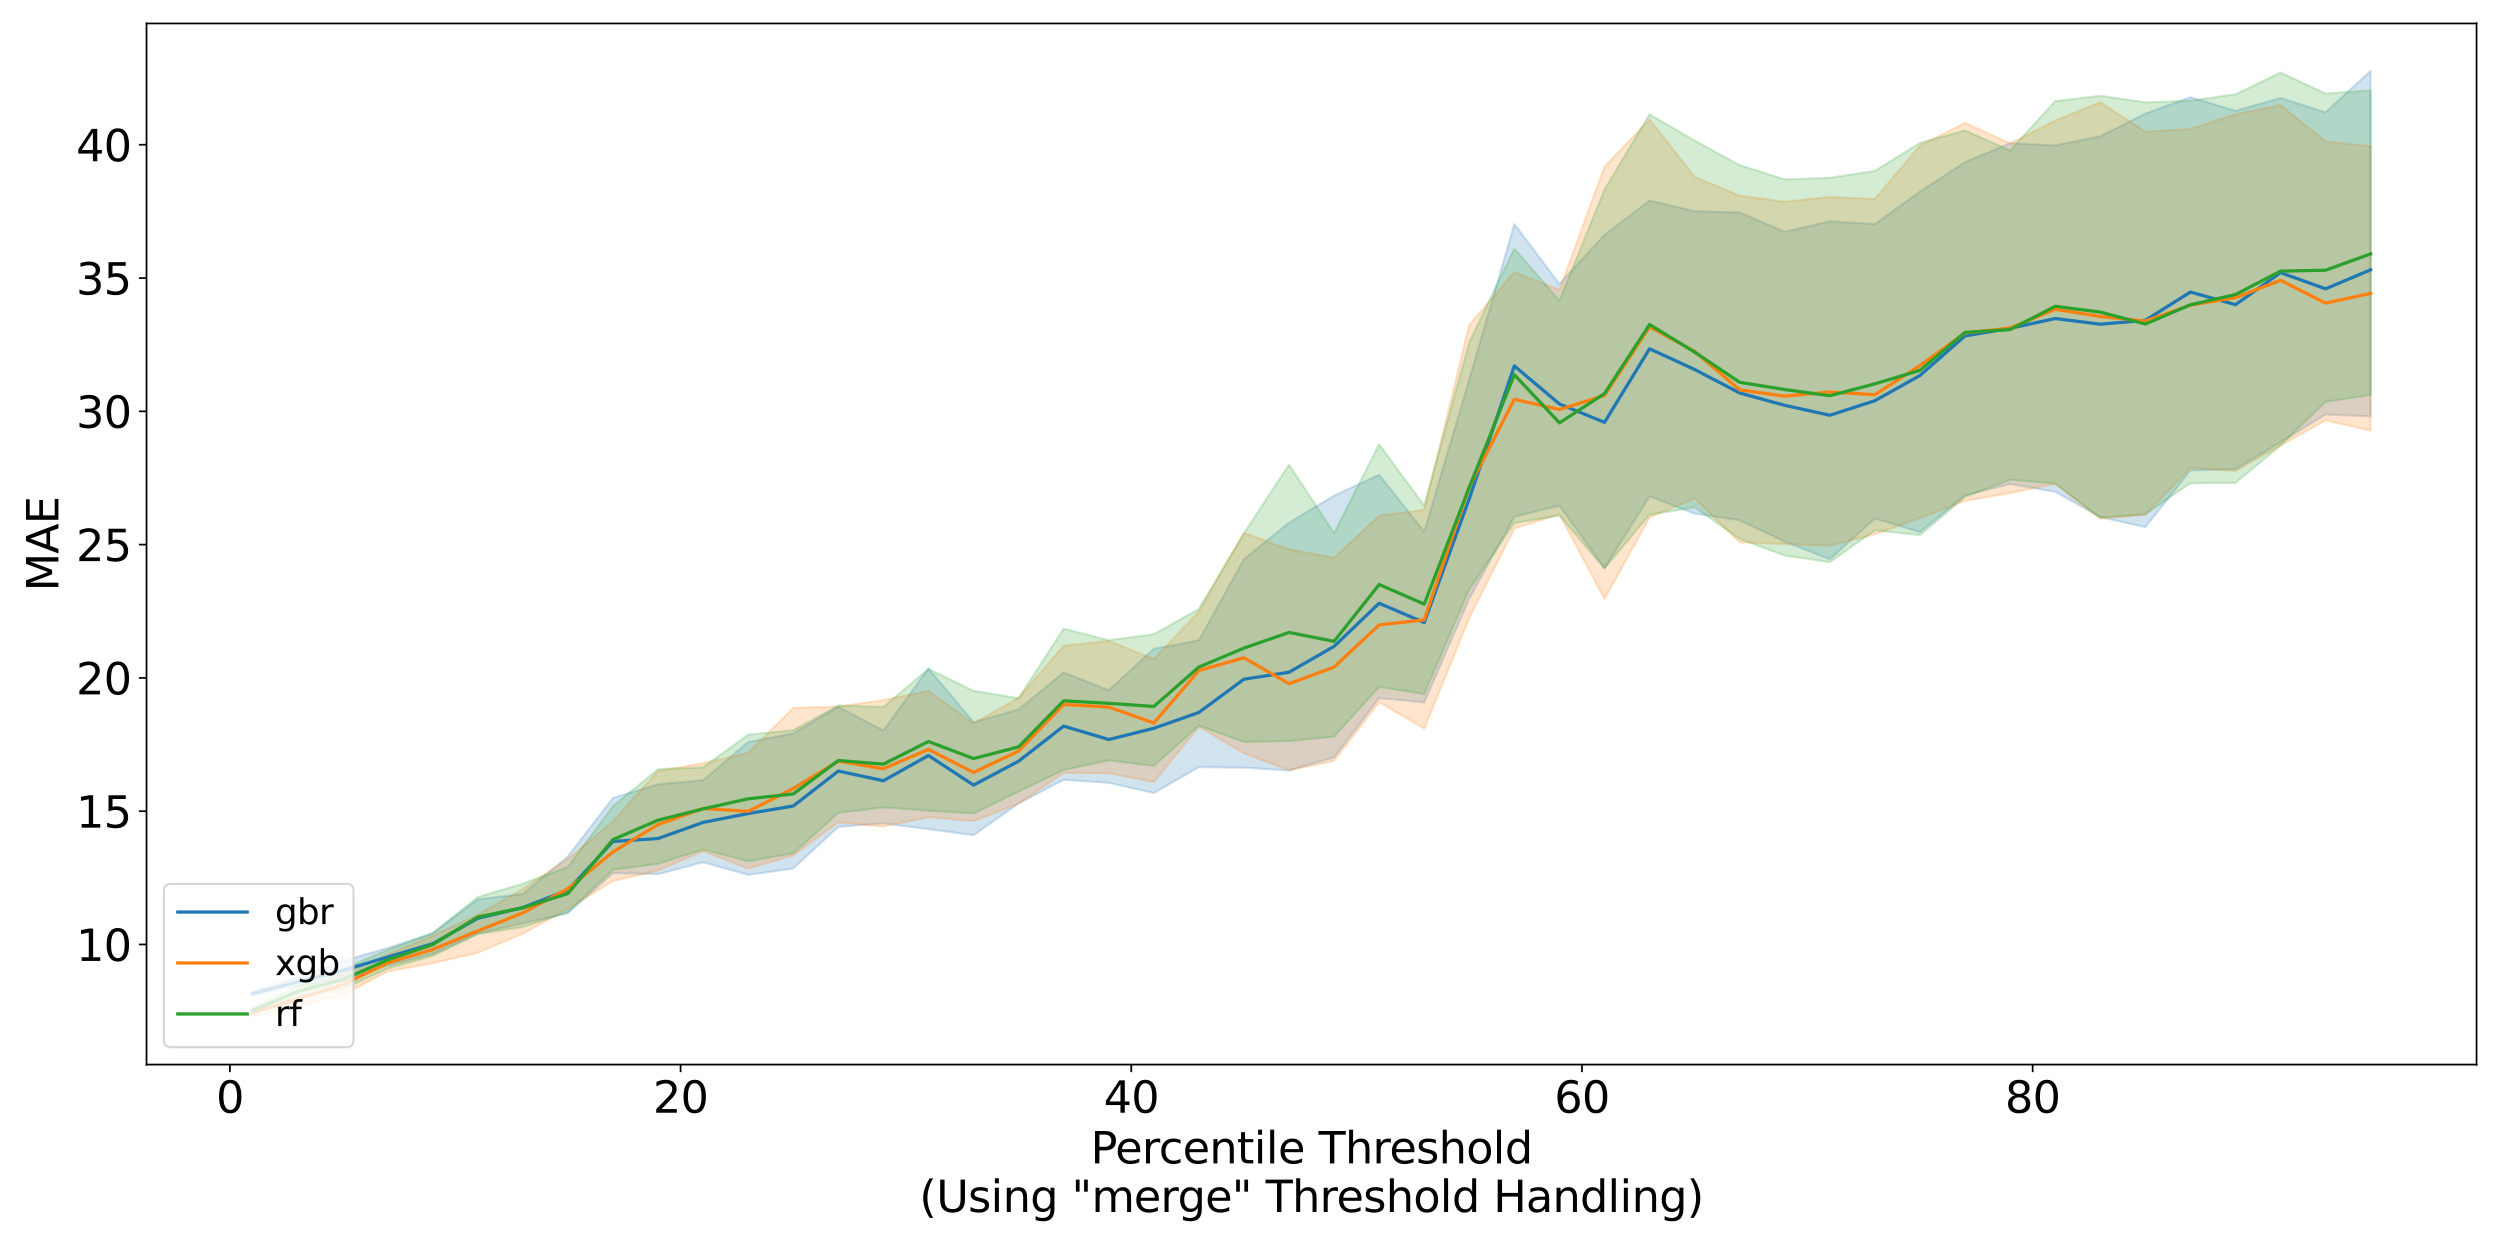 <?xml version="1.0" encoding="utf-8" standalone="no"?>
<!DOCTYPE svg PUBLIC "-//W3C//DTD SVG 1.1//EN"
  "http://www.w3.org/Graphics/SVG/1.1/DTD/svg11.dtd">
<svg xmlns:xlink="http://www.w3.org/1999/xlink" width="1152pt" height="576pt" viewBox="0 0 1152 576" xmlns="http://www.w3.org/2000/svg" version="1.1">
 <defs>
  <style type="text/css">*{stroke-linejoin: round; stroke-linecap: butt}</style>
 </defs>
 <g id="figure_1">
  <g id="patch_1">
   <path d="M 0 576 
L 1152 576 
L 1152 0 
L 0 0 
z
" style="fill: #ffffff"/>
  </g>
  <g id="axes_1">
   <g id="patch_2">
    <path d="M 67.52 490.552 
L 1141.2 490.552 
L 1141.2 10.8 
L 67.52 10.8 
z
" style="fill: #ffffff"/>
   </g>
   <g id="PolyCollection_1">
    <defs>
     <path id="m90af7fd78a" d="M 116.324 -119.179 
L 116.324 -117.202 
L 137.091 -121.722 
L 157.859 -124.267 
L 178.626 -131.033 
L 199.394 -136.375 
L 220.161 -145.806 
L 240.929 -150.512 
L 261.696 -155.187 
L 282.464 -173.663 
L 303.231 -173.19 
L 323.999 -178.659 
L 344.766 -172.866 
L 365.534 -175.81 
L 386.301 -194.991 
L 407.069 -196.597 
L 427.836 -193.924 
L 448.604 -191.107 
L 469.371 -205.799 
L 490.139 -216.661 
L 510.906 -215.284 
L 531.674 -210.558 
L 552.441 -222.514 
L 573.209 -222.236 
L 593.976 -220.981 
L 614.744 -226.977 
L 635.511 -254.328 
L 656.279 -252.303 
L 677.046 -300.131 
L 697.814 -337.896 
L 718.581 -342.933 
L 739.349 -314.127 
L 760.116 -347.295 
L 780.884 -339.299 
L 801.651 -336.247 
L 822.419 -326.381 
L 843.186 -318.262 
L 863.954 -337.077 
L 884.721 -330.815 
L 905.489 -347.794 
L 926.256 -352.929 
L 947.024 -349.398 
L 967.791 -337.774 
L 988.559 -333.078 
L 1009.326 -359.233 
L 1030.094 -359.788 
L 1050.861 -372.16 
L 1071.629 -385.007 
L 1092.396 -384.108 
L 1092.396 -543.393 
L 1092.396 -543.393 
L 1071.629 -524.254 
L 1050.861 -530.845 
L 1030.094 -524.963 
L 1009.326 -531.222 
L 988.559 -523.638 
L 967.791 -513.223 
L 947.024 -508.979 
L 926.256 -510.006 
L 905.489 -501.283 
L 884.721 -487.77 
L 863.954 -472.748 
L 843.186 -474.04 
L 822.419 -469.193 
L 801.651 -478.087 
L 780.884 -478.7 
L 760.116 -483.579 
L 739.349 -467.748 
L 718.581 -445.198 
L 697.814 -472.728 
L 677.046 -401.153 
L 656.279 -331.05 
L 635.511 -357.204 
L 614.744 -347.642 
L 593.976 -335.112 
L 573.209 -318.372 
L 552.441 -280.959 
L 531.674 -277.045 
L 510.906 -257.976 
L 490.139 -266.154 
L 469.371 -249.116 
L 448.604 -243.217 
L 427.836 -267.982 
L 407.069 -239.412 
L 386.301 -250.334 
L 365.534 -238.062 
L 344.766 -234.075 
L 323.999 -216.514 
L 303.231 -214.645 
L 282.464 -208.315 
L 261.696 -181.354 
L 240.929 -164.079 
L 220.161 -161.617 
L 199.394 -145.901 
L 178.626 -139.151 
L 157.859 -133.19 
L 137.091 -125.477 
L 116.324 -119.179 
z
" style="stroke: #1f77b4; stroke-opacity: 0.2"/>
    </defs>
    <g clip-path="url(#p576c97d36d)">
     <use xlink:href="#m90af7fd78a" x="0" y="576" style="fill: #1f77b4; fill-opacity: 0.2; stroke: #1f77b4; stroke-opacity: 0.2"/>
    </g>
   </g>
   <g id="PolyCollection_2">
    <defs>
     <path id="mdc6b56fcbc" d="M 116.324 -111.125 
L 116.324 -107.255 
L 137.091 -112.24 
L 157.859 -117.524 
L 178.626 -128.345 
L 199.394 -132.16 
L 220.161 -136.993 
L 240.929 -145.778 
L 261.696 -157.298 
L 282.464 -170.005 
L 303.231 -174.851 
L 323.999 -183.813 
L 344.766 -175.704 
L 365.534 -181.853 
L 386.301 -197.055 
L 407.069 -195.103 
L 427.836 -199.443 
L 448.604 -197.592 
L 469.371 -205.651 
L 490.139 -219.891 
L 510.906 -219.671 
L 531.674 -215.618 
L 552.441 -241.076 
L 573.209 -228.876 
L 593.976 -221.054 
L 614.744 -225.358 
L 635.511 -252.412 
L 656.279 -240.228 
L 677.046 -291.214 
L 697.814 -332.461 
L 718.581 -339.149 
L 739.349 -299.911 
L 760.116 -337.585 
L 780.884 -346.304 
L 801.651 -326.082 
L 822.419 -325.269 
L 843.186 -324.528 
L 863.954 -329.818 
L 884.721 -337.296 
L 905.489 -345.225 
L 926.256 -348.805 
L 947.024 -353.098 
L 967.791 -336.907 
L 988.559 -338.816 
L 1009.326 -360.45 
L 1030.094 -358.979 
L 1050.861 -370.712 
L 1071.629 -382.278 
L 1092.396 -377.567 
L 1092.396 -508.601 
L 1092.396 -508.601 
L 1071.629 -510.863 
L 1050.861 -527.498 
L 1030.094 -523.294 
L 1009.326 -516.559 
L 988.559 -515.339 
L 967.791 -528.861 
L 947.024 -520.413 
L 926.256 -509.898 
L 905.489 -519.375 
L 884.721 -508.932 
L 863.954 -484.357 
L 843.186 -485.289 
L 822.419 -483.052 
L 801.651 -485.824 
L 780.884 -494.499 
L 760.116 -520.911 
L 739.349 -499.17 
L 718.581 -442.412 
L 697.814 -450.614 
L 677.046 -426.233 
L 656.279 -341.074 
L 635.511 -338.339 
L 614.744 -318.988 
L 593.976 -322.843 
L 573.209 -330.444 
L 552.441 -294.137 
L 531.674 -272.333 
L 510.906 -280.685 
L 490.139 -278.483 
L 469.371 -254.429 
L 448.604 -242.621 
L 427.836 -257.639 
L 407.069 -253.383 
L 386.301 -250.423 
L 365.534 -249.815 
L 344.766 -229.056 
L 323.999 -224.363 
L 303.231 -220.71 
L 282.464 -197.502 
L 261.696 -180.219 
L 240.929 -166.364 
L 220.161 -154.552 
L 199.394 -144.865 
L 178.626 -136.239 
L 157.859 -127.437 
L 137.091 -119.576 
L 116.324 -111.125 
z
" style="stroke: #ff7f0e; stroke-opacity: 0.2"/>
    </defs>
    <g clip-path="url(#p576c97d36d)">
     <use xlink:href="#mdc6b56fcbc" x="0" y="576" style="fill: #ff7f0e; fill-opacity: 0.2; stroke: #ff7f0e; stroke-opacity: 0.2"/>
    </g>
   </g>
   <g id="PolyCollection_3">
    <defs>
     <path id="m919fac8eb5" d="M 116.324 -111.86 
L 116.324 -108.943 
L 137.091 -116.587 
L 157.859 -120.247 
L 178.626 -129.675 
L 199.394 -135.546 
L 220.161 -145.548 
L 240.929 -148.779 
L 261.696 -155.645 
L 282.464 -175.2 
L 303.231 -177.962 
L 323.999 -184.532 
L 344.766 -179.134 
L 365.534 -182.77 
L 386.301 -201.404 
L 407.069 -203.954 
L 427.836 -202.415 
L 448.604 -201.158 
L 469.371 -211.255 
L 490.139 -221.189 
L 510.906 -225.637 
L 531.674 -223.012 
L 552.441 -241.605 
L 573.209 -234.073 
L 593.976 -234.495 
L 614.744 -236.57 
L 635.511 -259.456 
L 656.279 -256.142 
L 677.046 -304.424 
L 697.814 -334.992 
L 718.581 -338.414 
L 739.349 -314.077 
L 760.116 -338.826 
L 780.884 -342.221 
L 801.651 -327.673 
L 822.419 -319.971 
L 843.186 -316.957 
L 863.954 -331.623 
L 884.721 -329.403 
L 905.489 -346.984 
L 926.256 -354.93 
L 947.024 -353.144 
L 967.791 -337.471 
L 988.559 -338.992 
L 1009.326 -353.335 
L 1030.094 -353.49 
L 1050.861 -370.722 
L 1071.629 -390.888 
L 1092.396 -393.966 
L 1092.396 -534.35 
L 1092.396 -534.35 
L 1071.629 -532.857 
L 1050.861 -542.594 
L 1030.094 -532.587 
L 1009.326 -529.563 
L 988.559 -528.835 
L 967.791 -531.855 
L 947.024 -529.395 
L 926.256 -506.658 
L 905.489 -515.883 
L 884.721 -510.17 
L 863.954 -497.258 
L 843.186 -494.068 
L 822.419 -493.325 
L 801.651 -499.881 
L 780.884 -511.207 
L 760.116 -523.366 
L 739.349 -488.675 
L 718.581 -437.46 
L 697.814 -461.424 
L 677.046 -418.353 
L 656.279 -343.048 
L 635.511 -371.248 
L 614.744 -330.334 
L 593.976 -361.88 
L 573.209 -330.274 
L 552.441 -295.44 
L 531.674 -283.735 
L 510.906 -281.002 
L 490.139 -286.322 
L 469.371 -254.27 
L 448.604 -257.669 
L 427.836 -267.764 
L 407.069 -250.248 
L 386.301 -250.924 
L 365.534 -239.515 
L 344.766 -237.477 
L 323.999 -222.378 
L 303.231 -221.57 
L 282.464 -204.596 
L 261.696 -176.538 
L 240.929 -168.838 
L 220.161 -162.63 
L 199.394 -146.1 
L 178.626 -138.362 
L 157.859 -129.395 
L 137.091 -121.531 
L 116.324 -111.86 
z
" style="stroke: #2ca02c; stroke-opacity: 0.2"/>
    </defs>
    <g clip-path="url(#p576c97d36d)">
     <use xlink:href="#m919fac8eb5" x="0" y="576" style="fill: #2ca02c; fill-opacity: 0.2; stroke: #2ca02c; stroke-opacity: 0.2"/>
    </g>
   </g>
   <g id="matplotlib.axis_1">
    <g id="xtick_1">
     <g id="line2d_1">
      <defs>
       <path id="m728e01ab56" d="M 0 0 
L 0 3.5 
" style="stroke: #000000; stroke-width: 0.8"/>
      </defs>
      <g>
       <use xlink:href="#m728e01ab56" x="105.94" y="490.552" style="stroke: #000000; stroke-width: 0.8"/>
      </g>
     </g>
     <g id="text_1">
      <!-- 0 -->
      <g transform="translate(99.577 512.749) scale(0.2 -0.2)">
       <defs>
        <path id="DejaVuSans-30" d="M 2034 4250 
Q 1547 4250 1301 3770 
Q 1056 3291 1056 2328 
Q 1056 1369 1301 889 
Q 1547 409 2034 409 
Q 2525 409 2770 889 
Q 3016 1369 3016 2328 
Q 3016 3291 2770 3770 
Q 2525 4250 2034 4250 
z
M 2034 4750 
Q 2819 4750 3233 4129 
Q 3647 3509 3647 2328 
Q 3647 1150 3233 529 
Q 2819 -91 2034 -91 
Q 1250 -91 836 529 
Q 422 1150 422 2328 
Q 422 3509 836 4129 
Q 1250 4750 2034 4750 
z
" transform="scale(0.016)"/>
       </defs>
       <use xlink:href="#DejaVuSans-30"/>
      </g>
     </g>
    </g>
    <g id="xtick_2">
     <g id="line2d_2">
      <g>
       <use xlink:href="#m728e01ab56" x="313.615" y="490.552" style="stroke: #000000; stroke-width: 0.8"/>
      </g>
     </g>
     <g id="text_2">
      <!-- 20 -->
      <g transform="translate(300.89 512.749) scale(0.2 -0.2)">
       <defs>
        <path id="DejaVuSans-32" d="M 1228 531 
L 3431 531 
L 3431 0 
L 469 0 
L 469 531 
Q 828 903 1448 1529 
Q 2069 2156 2228 2338 
Q 2531 2678 2651 2914 
Q 2772 3150 2772 3378 
Q 2772 3750 2511 3984 
Q 2250 4219 1831 4219 
Q 1534 4219 1204 4116 
Q 875 4013 500 3803 
L 500 4441 
Q 881 4594 1212 4672 
Q 1544 4750 1819 4750 
Q 2544 4750 2975 4387 
Q 3406 4025 3406 3419 
Q 3406 3131 3298 2873 
Q 3191 2616 2906 2266 
Q 2828 2175 2409 1742 
Q 1991 1309 1228 531 
z
" transform="scale(0.016)"/>
       </defs>
       <use xlink:href="#DejaVuSans-32"/>
       <use xlink:href="#DejaVuSans-30" x="63.623"/>
      </g>
     </g>
    </g>
    <g id="xtick_3">
     <g id="line2d_3">
      <g>
       <use xlink:href="#m728e01ab56" x="521.29" y="490.552" style="stroke: #000000; stroke-width: 0.8"/>
      </g>
     </g>
     <g id="text_3">
      <!-- 40 -->
      <g transform="translate(508.565 512.749) scale(0.2 -0.2)">
       <defs>
        <path id="DejaVuSans-34" d="M 2419 4116 
L 825 1625 
L 2419 1625 
L 2419 4116 
z
M 2253 4666 
L 3047 4666 
L 3047 1625 
L 3713 1625 
L 3713 1100 
L 3047 1100 
L 3047 0 
L 2419 0 
L 2419 1100 
L 313 1100 
L 313 1709 
L 2253 4666 
z
" transform="scale(0.016)"/>
       </defs>
       <use xlink:href="#DejaVuSans-34"/>
       <use xlink:href="#DejaVuSans-30" x="63.623"/>
      </g>
     </g>
    </g>
    <g id="xtick_4">
     <g id="line2d_4">
      <g>
       <use xlink:href="#m728e01ab56" x="728.965" y="490.552" style="stroke: #000000; stroke-width: 0.8"/>
      </g>
     </g>
     <g id="text_4">
      <!-- 60 -->
      <g transform="translate(716.24 512.749) scale(0.2 -0.2)">
       <defs>
        <path id="DejaVuSans-36" d="M 2113 2584 
Q 1688 2584 1439 2293 
Q 1191 2003 1191 1497 
Q 1191 994 1439 701 
Q 1688 409 2113 409 
Q 2538 409 2786 701 
Q 3034 994 3034 1497 
Q 3034 2003 2786 2293 
Q 2538 2584 2113 2584 
z
M 3366 4563 
L 3366 3988 
Q 3128 4100 2886 4159 
Q 2644 4219 2406 4219 
Q 1781 4219 1451 3797 
Q 1122 3375 1075 2522 
Q 1259 2794 1537 2939 
Q 1816 3084 2150 3084 
Q 2853 3084 3261 2657 
Q 3669 2231 3669 1497 
Q 3669 778 3244 343 
Q 2819 -91 2113 -91 
Q 1303 -91 875 529 
Q 447 1150 447 2328 
Q 447 3434 972 4092 
Q 1497 4750 2381 4750 
Q 2619 4750 2861 4703 
Q 3103 4656 3366 4563 
z
" transform="scale(0.016)"/>
       </defs>
       <use xlink:href="#DejaVuSans-36"/>
       <use xlink:href="#DejaVuSans-30" x="63.623"/>
      </g>
     </g>
    </g>
    <g id="xtick_5">
     <g id="line2d_5">
      <g>
       <use xlink:href="#m728e01ab56" x="936.64" y="490.552" style="stroke: #000000; stroke-width: 0.8"/>
      </g>
     </g>
     <g id="text_5">
      <!-- 80 -->
      <g transform="translate(923.915 512.749) scale(0.2 -0.2)">
       <defs>
        <path id="DejaVuSans-38" d="M 2034 2216 
Q 1584 2216 1326 1975 
Q 1069 1734 1069 1313 
Q 1069 891 1326 650 
Q 1584 409 2034 409 
Q 2484 409 2743 651 
Q 3003 894 3003 1313 
Q 3003 1734 2745 1975 
Q 2488 2216 2034 2216 
z
M 1403 2484 
Q 997 2584 770 2862 
Q 544 3141 544 3541 
Q 544 4100 942 4425 
Q 1341 4750 2034 4750 
Q 2731 4750 3128 4425 
Q 3525 4100 3525 3541 
Q 3525 3141 3298 2862 
Q 3072 2584 2669 2484 
Q 3125 2378 3379 2068 
Q 3634 1759 3634 1313 
Q 3634 634 3220 271 
Q 2806 -91 2034 -91 
Q 1263 -91 848 271 
Q 434 634 434 1313 
Q 434 1759 690 2068 
Q 947 2378 1403 2484 
z
M 1172 3481 
Q 1172 3119 1398 2916 
Q 1625 2713 2034 2713 
Q 2441 2713 2670 2916 
Q 2900 3119 2900 3481 
Q 2900 3844 2670 4047 
Q 2441 4250 2034 4250 
Q 1625 4250 1398 4047 
Q 1172 3844 1172 3481 
z
" transform="scale(0.016)"/>
       </defs>
       <use xlink:href="#DejaVuSans-38"/>
       <use xlink:href="#DejaVuSans-30" x="63.623"/>
      </g>
     </g>
    </g>
    <g id="text_6">
     <!-- Percentile Threshold -->
     <g transform="translate(502.58 536.105) scale(0.2 -0.2)">
      <defs>
       <path id="DejaVuSans-50" d="M 1259 4147 
L 1259 2394 
L 2053 2394 
Q 2494 2394 2734 2622 
Q 2975 2850 2975 3272 
Q 2975 3691 2734 3919 
Q 2494 4147 2053 4147 
L 1259 4147 
z
M 628 4666 
L 2053 4666 
Q 2838 4666 3239 4311 
Q 3641 3956 3641 3272 
Q 3641 2581 3239 2228 
Q 2838 1875 2053 1875 
L 1259 1875 
L 1259 0 
L 628 0 
L 628 4666 
z
" transform="scale(0.016)"/>
       <path id="DejaVuSans-65" d="M 3597 1894 
L 3597 1613 
L 953 1613 
Q 991 1019 1311 708 
Q 1631 397 2203 397 
Q 2534 397 2845 478 
Q 3156 559 3463 722 
L 3463 178 
Q 3153 47 2828 -22 
Q 2503 -91 2169 -91 
Q 1331 -91 842 396 
Q 353 884 353 1716 
Q 353 2575 817 3079 
Q 1281 3584 2069 3584 
Q 2775 3584 3186 3129 
Q 3597 2675 3597 1894 
z
M 3022 2063 
Q 3016 2534 2758 2815 
Q 2500 3097 2075 3097 
Q 1594 3097 1305 2825 
Q 1016 2553 972 2059 
L 3022 2063 
z
" transform="scale(0.016)"/>
       <path id="DejaVuSans-72" d="M 2631 2963 
Q 2534 3019 2420 3045 
Q 2306 3072 2169 3072 
Q 1681 3072 1420 2755 
Q 1159 2438 1159 1844 
L 1159 0 
L 581 0 
L 581 3500 
L 1159 3500 
L 1159 2956 
Q 1341 3275 1631 3429 
Q 1922 3584 2338 3584 
Q 2397 3584 2469 3576 
Q 2541 3569 2628 3553 
L 2631 2963 
z
" transform="scale(0.016)"/>
       <path id="DejaVuSans-63" d="M 3122 3366 
L 3122 2828 
Q 2878 2963 2633 3030 
Q 2388 3097 2138 3097 
Q 1578 3097 1268 2742 
Q 959 2388 959 1747 
Q 959 1106 1268 751 
Q 1578 397 2138 397 
Q 2388 397 2633 464 
Q 2878 531 3122 666 
L 3122 134 
Q 2881 22 2623 -34 
Q 2366 -91 2075 -91 
Q 1284 -91 818 406 
Q 353 903 353 1747 
Q 353 2603 823 3093 
Q 1294 3584 2113 3584 
Q 2378 3584 2631 3529 
Q 2884 3475 3122 3366 
z
" transform="scale(0.016)"/>
       <path id="DejaVuSans-6e" d="M 3513 2113 
L 3513 0 
L 2938 0 
L 2938 2094 
Q 2938 2591 2744 2837 
Q 2550 3084 2163 3084 
Q 1697 3084 1428 2787 
Q 1159 2491 1159 1978 
L 1159 0 
L 581 0 
L 581 3500 
L 1159 3500 
L 1159 2956 
Q 1366 3272 1645 3428 
Q 1925 3584 2291 3584 
Q 2894 3584 3203 3211 
Q 3513 2838 3513 2113 
z
" transform="scale(0.016)"/>
       <path id="DejaVuSans-74" d="M 1172 4494 
L 1172 3500 
L 2356 3500 
L 2356 3053 
L 1172 3053 
L 1172 1153 
Q 1172 725 1289 603 
Q 1406 481 1766 481 
L 2356 481 
L 2356 0 
L 1766 0 
Q 1100 0 847 248 
Q 594 497 594 1153 
L 594 3053 
L 172 3053 
L 172 3500 
L 594 3500 
L 594 4494 
L 1172 4494 
z
" transform="scale(0.016)"/>
       <path id="DejaVuSans-69" d="M 603 3500 
L 1178 3500 
L 1178 0 
L 603 0 
L 603 3500 
z
M 603 4863 
L 1178 4863 
L 1178 4134 
L 603 4134 
L 603 4863 
z
" transform="scale(0.016)"/>
       <path id="DejaVuSans-6c" d="M 603 4863 
L 1178 4863 
L 1178 0 
L 603 0 
L 603 4863 
z
" transform="scale(0.016)"/>
       <path id="DejaVuSans-20" transform="scale(0.016)"/>
       <path id="DejaVuSans-54" d="M -19 4666 
L 3928 4666 
L 3928 4134 
L 2272 4134 
L 2272 0 
L 1638 0 
L 1638 4134 
L -19 4134 
L -19 4666 
z
" transform="scale(0.016)"/>
       <path id="DejaVuSans-68" d="M 3513 2113 
L 3513 0 
L 2938 0 
L 2938 2094 
Q 2938 2591 2744 2837 
Q 2550 3084 2163 3084 
Q 1697 3084 1428 2787 
Q 1159 2491 1159 1978 
L 1159 0 
L 581 0 
L 581 4863 
L 1159 4863 
L 1159 2956 
Q 1366 3272 1645 3428 
Q 1925 3584 2291 3584 
Q 2894 3584 3203 3211 
Q 3513 2838 3513 2113 
z
" transform="scale(0.016)"/>
       <path id="DejaVuSans-73" d="M 2834 3397 
L 2834 2853 
Q 2591 2978 2328 3040 
Q 2066 3103 1784 3103 
Q 1356 3103 1142 2972 
Q 928 2841 928 2578 
Q 928 2378 1081 2264 
Q 1234 2150 1697 2047 
L 1894 2003 
Q 2506 1872 2764 1633 
Q 3022 1394 3022 966 
Q 3022 478 2636 193 
Q 2250 -91 1575 -91 
Q 1294 -91 989 -36 
Q 684 19 347 128 
L 347 722 
Q 666 556 975 473 
Q 1284 391 1588 391 
Q 1994 391 2212 530 
Q 2431 669 2431 922 
Q 2431 1156 2273 1281 
Q 2116 1406 1581 1522 
L 1381 1569 
Q 847 1681 609 1914 
Q 372 2147 372 2553 
Q 372 3047 722 3315 
Q 1072 3584 1716 3584 
Q 2034 3584 2315 3537 
Q 2597 3491 2834 3397 
z
" transform="scale(0.016)"/>
       <path id="DejaVuSans-6f" d="M 1959 3097 
Q 1497 3097 1228 2736 
Q 959 2375 959 1747 
Q 959 1119 1226 758 
Q 1494 397 1959 397 
Q 2419 397 2687 759 
Q 2956 1122 2956 1747 
Q 2956 2369 2687 2733 
Q 2419 3097 1959 3097 
z
M 1959 3584 
Q 2709 3584 3137 3096 
Q 3566 2609 3566 1747 
Q 3566 888 3137 398 
Q 2709 -91 1959 -91 
Q 1206 -91 779 398 
Q 353 888 353 1747 
Q 353 2609 779 3096 
Q 1206 3584 1959 3584 
z
" transform="scale(0.016)"/>
       <path id="DejaVuSans-64" d="M 2906 2969 
L 2906 4863 
L 3481 4863 
L 3481 0 
L 2906 0 
L 2906 525 
Q 2725 213 2448 61 
Q 2172 -91 1784 -91 
Q 1150 -91 751 415 
Q 353 922 353 1747 
Q 353 2572 751 3078 
Q 1150 3584 1784 3584 
Q 2172 3584 2448 3432 
Q 2725 3281 2906 2969 
z
M 947 1747 
Q 947 1113 1208 752 
Q 1469 391 1925 391 
Q 2381 391 2643 752 
Q 2906 1113 2906 1747 
Q 2906 2381 2643 2742 
Q 2381 3103 1925 3103 
Q 1469 3103 1208 2742 
Q 947 2381 947 1747 
z
" transform="scale(0.016)"/>
      </defs>
      <use xlink:href="#DejaVuSans-50"/>
      <use xlink:href="#DejaVuSans-65" x="56.678"/>
      <use xlink:href="#DejaVuSans-72" x="118.201"/>
      <use xlink:href="#DejaVuSans-63" x="157.064"/>
      <use xlink:href="#DejaVuSans-65" x="212.045"/>
      <use xlink:href="#DejaVuSans-6e" x="273.568"/>
      <use xlink:href="#DejaVuSans-74" x="336.947"/>
      <use xlink:href="#DejaVuSans-69" x="376.156"/>
      <use xlink:href="#DejaVuSans-6c" x="403.939"/>
      <use xlink:href="#DejaVuSans-65" x="431.723"/>
      <use xlink:href="#DejaVuSans-20" x="493.246"/>
      <use xlink:href="#DejaVuSans-54" x="525.033"/>
      <use xlink:href="#DejaVuSans-68" x="586.117"/>
      <use xlink:href="#DejaVuSans-72" x="649.496"/>
      <use xlink:href="#DejaVuSans-65" x="688.359"/>
      <use xlink:href="#DejaVuSans-73" x="749.883"/>
      <use xlink:href="#DejaVuSans-68" x="801.982"/>
      <use xlink:href="#DejaVuSans-6f" x="865.361"/>
      <use xlink:href="#DejaVuSans-6c" x="926.543"/>
      <use xlink:href="#DejaVuSans-64" x="954.326"/>
     </g>
     <!-- (Using "merge" Threshold Handling) -->
     <g transform="translate(423.646 558.501) scale(0.2 -0.2)">
      <defs>
       <path id="DejaVuSans-28" d="M 1984 4856 
Q 1566 4138 1362 3434 
Q 1159 2731 1159 2009 
Q 1159 1288 1364 580 
Q 1569 -128 1984 -844 
L 1484 -844 
Q 1016 -109 783 600 
Q 550 1309 550 2009 
Q 550 2706 781 3412 
Q 1013 4119 1484 4856 
L 1984 4856 
z
" transform="scale(0.016)"/>
       <path id="DejaVuSans-55" d="M 556 4666 
L 1191 4666 
L 1191 1831 
Q 1191 1081 1462 751 
Q 1734 422 2344 422 
Q 2950 422 3222 751 
Q 3494 1081 3494 1831 
L 3494 4666 
L 4128 4666 
L 4128 1753 
Q 4128 841 3676 375 
Q 3225 -91 2344 -91 
Q 1459 -91 1007 375 
Q 556 841 556 1753 
L 556 4666 
z
" transform="scale(0.016)"/>
       <path id="DejaVuSans-67" d="M 2906 1791 
Q 2906 2416 2648 2759 
Q 2391 3103 1925 3103 
Q 1463 3103 1205 2759 
Q 947 2416 947 1791 
Q 947 1169 1205 825 
Q 1463 481 1925 481 
Q 2391 481 2648 825 
Q 2906 1169 2906 1791 
z
M 3481 434 
Q 3481 -459 3084 -895 
Q 2688 -1331 1869 -1331 
Q 1566 -1331 1297 -1286 
Q 1028 -1241 775 -1147 
L 775 -588 
Q 1028 -725 1275 -790 
Q 1522 -856 1778 -856 
Q 2344 -856 2625 -561 
Q 2906 -266 2906 331 
L 2906 616 
Q 2728 306 2450 153 
Q 2172 0 1784 0 
Q 1141 0 747 490 
Q 353 981 353 1791 
Q 353 2603 747 3093 
Q 1141 3584 1784 3584 
Q 2172 3584 2450 3431 
Q 2728 3278 2906 2969 
L 2906 3500 
L 3481 3500 
L 3481 434 
z
" transform="scale(0.016)"/>
       <path id="DejaVuSans-22" d="M 1147 4666 
L 1147 2931 
L 616 2931 
L 616 4666 
L 1147 4666 
z
M 2328 4666 
L 2328 2931 
L 1797 2931 
L 1797 4666 
L 2328 4666 
z
" transform="scale(0.016)"/>
       <path id="DejaVuSans-6d" d="M 3328 2828 
Q 3544 3216 3844 3400 
Q 4144 3584 4550 3584 
Q 5097 3584 5394 3201 
Q 5691 2819 5691 2113 
L 5691 0 
L 5113 0 
L 5113 2094 
Q 5113 2597 4934 2840 
Q 4756 3084 4391 3084 
Q 3944 3084 3684 2787 
Q 3425 2491 3425 1978 
L 3425 0 
L 2847 0 
L 2847 2094 
Q 2847 2600 2669 2842 
Q 2491 3084 2119 3084 
Q 1678 3084 1418 2786 
Q 1159 2488 1159 1978 
L 1159 0 
L 581 0 
L 581 3500 
L 1159 3500 
L 1159 2956 
Q 1356 3278 1631 3431 
Q 1906 3584 2284 3584 
Q 2666 3584 2933 3390 
Q 3200 3197 3328 2828 
z
" transform="scale(0.016)"/>
       <path id="DejaVuSans-48" d="M 628 4666 
L 1259 4666 
L 1259 2753 
L 3553 2753 
L 3553 4666 
L 4184 4666 
L 4184 0 
L 3553 0 
L 3553 2222 
L 1259 2222 
L 1259 0 
L 628 0 
L 628 4666 
z
" transform="scale(0.016)"/>
       <path id="DejaVuSans-61" d="M 2194 1759 
Q 1497 1759 1228 1600 
Q 959 1441 959 1056 
Q 959 750 1161 570 
Q 1363 391 1709 391 
Q 2188 391 2477 730 
Q 2766 1069 2766 1631 
L 2766 1759 
L 2194 1759 
z
M 3341 1997 
L 3341 0 
L 2766 0 
L 2766 531 
Q 2569 213 2275 61 
Q 1981 -91 1556 -91 
Q 1019 -91 701 211 
Q 384 513 384 1019 
Q 384 1609 779 1909 
Q 1175 2209 1959 2209 
L 2766 2209 
L 2766 2266 
Q 2766 2663 2505 2880 
Q 2244 3097 1772 3097 
Q 1472 3097 1187 3025 
Q 903 2953 641 2809 
L 641 3341 
Q 956 3463 1253 3523 
Q 1550 3584 1831 3584 
Q 2591 3584 2966 3190 
Q 3341 2797 3341 1997 
z
" transform="scale(0.016)"/>
       <path id="DejaVuSans-29" d="M 513 4856 
L 1013 4856 
Q 1481 4119 1714 3412 
Q 1947 2706 1947 2009 
Q 1947 1309 1714 600 
Q 1481 -109 1013 -844 
L 513 -844 
Q 928 -128 1133 580 
Q 1338 1288 1338 2009 
Q 1338 2731 1133 3434 
Q 928 4138 513 4856 
z
" transform="scale(0.016)"/>
      </defs>
      <use xlink:href="#DejaVuSans-28"/>
      <use xlink:href="#DejaVuSans-55" x="39.014"/>
      <use xlink:href="#DejaVuSans-73" x="112.207"/>
      <use xlink:href="#DejaVuSans-69" x="164.307"/>
      <use xlink:href="#DejaVuSans-6e" x="192.09"/>
      <use xlink:href="#DejaVuSans-67" x="255.469"/>
      <use xlink:href="#DejaVuSans-20" x="318.945"/>
      <use xlink:href="#DejaVuSans-22" x="350.732"/>
      <use xlink:href="#DejaVuSans-6d" x="396.729"/>
      <use xlink:href="#DejaVuSans-65" x="494.141"/>
      <use xlink:href="#DejaVuSans-72" x="555.664"/>
      <use xlink:href="#DejaVuSans-67" x="595.027"/>
      <use xlink:href="#DejaVuSans-65" x="658.504"/>
      <use xlink:href="#DejaVuSans-22" x="720.027"/>
      <use xlink:href="#DejaVuSans-20" x="766.023"/>
      <use xlink:href="#DejaVuSans-54" x="797.811"/>
      <use xlink:href="#DejaVuSans-68" x="858.895"/>
      <use xlink:href="#DejaVuSans-72" x="922.273"/>
      <use xlink:href="#DejaVuSans-65" x="961.137"/>
      <use xlink:href="#DejaVuSans-73" x="1022.66"/>
      <use xlink:href="#DejaVuSans-68" x="1074.76"/>
      <use xlink:href="#DejaVuSans-6f" x="1138.139"/>
      <use xlink:href="#DejaVuSans-6c" x="1199.32"/>
      <use xlink:href="#DejaVuSans-64" x="1227.104"/>
      <use xlink:href="#DejaVuSans-20" x="1290.58"/>
      <use xlink:href="#DejaVuSans-48" x="1322.367"/>
      <use xlink:href="#DejaVuSans-61" x="1397.562"/>
      <use xlink:href="#DejaVuSans-6e" x="1458.842"/>
      <use xlink:href="#DejaVuSans-64" x="1522.221"/>
      <use xlink:href="#DejaVuSans-6c" x="1585.697"/>
      <use xlink:href="#DejaVuSans-69" x="1613.48"/>
      <use xlink:href="#DejaVuSans-6e" x="1641.264"/>
      <use xlink:href="#DejaVuSans-67" x="1704.643"/>
      <use xlink:href="#DejaVuSans-29" x="1768.119"/>
     </g>
    </g>
   </g>
   <g id="matplotlib.axis_2">
    <g id="ytick_1">
     <g id="line2d_6">
      <defs>
       <path id="mc33f1884de" d="M 0 0 
L -3.5 0 
" style="stroke: #000000; stroke-width: 0.8"/>
      </defs>
      <g>
       <use xlink:href="#mc33f1884de" x="67.52" y="435.214" style="stroke: #000000; stroke-width: 0.8"/>
      </g>
     </g>
     <g id="text_7">
      <!-- 10 -->
      <g transform="translate(35.07 442.812) scale(0.2 -0.2)">
       <defs>
        <path id="DejaVuSans-31" d="M 794 531 
L 1825 531 
L 1825 4091 
L 703 3866 
L 703 4441 
L 1819 4666 
L 2450 4666 
L 2450 531 
L 3481 531 
L 3481 0 
L 794 0 
L 794 531 
z
" transform="scale(0.016)"/>
       </defs>
       <use xlink:href="#DejaVuSans-31"/>
       <use xlink:href="#DejaVuSans-30" x="63.623"/>
      </g>
     </g>
    </g>
    <g id="ytick_2">
     <g id="line2d_7">
      <g>
       <use xlink:href="#mc33f1884de" x="67.52" y="373.796" style="stroke: #000000; stroke-width: 0.8"/>
      </g>
     </g>
     <g id="text_8">
      <!-- 15 -->
      <g transform="translate(35.07 381.394) scale(0.2 -0.2)">
       <defs>
        <path id="DejaVuSans-35" d="M 691 4666 
L 3169 4666 
L 3169 4134 
L 1269 4134 
L 1269 2991 
Q 1406 3038 1543 3061 
Q 1681 3084 1819 3084 
Q 2600 3084 3056 2656 
Q 3513 2228 3513 1497 
Q 3513 744 3044 326 
Q 2575 -91 1722 -91 
Q 1428 -91 1123 -41 
Q 819 9 494 109 
L 494 744 
Q 775 591 1075 516 
Q 1375 441 1709 441 
Q 2250 441 2565 725 
Q 2881 1009 2881 1497 
Q 2881 1984 2565 2268 
Q 2250 2553 1709 2553 
Q 1456 2553 1204 2497 
Q 953 2441 691 2322 
L 691 4666 
z
" transform="scale(0.016)"/>
       </defs>
       <use xlink:href="#DejaVuSans-31"/>
       <use xlink:href="#DejaVuSans-35" x="63.623"/>
      </g>
     </g>
    </g>
    <g id="ytick_3">
     <g id="line2d_8">
      <g>
       <use xlink:href="#mc33f1884de" x="67.52" y="312.378" style="stroke: #000000; stroke-width: 0.8"/>
      </g>
     </g>
     <g id="text_9">
      <!-- 20 -->
      <g transform="translate(35.07 319.977) scale(0.2 -0.2)">
       <use xlink:href="#DejaVuSans-32"/>
       <use xlink:href="#DejaVuSans-30" x="63.623"/>
      </g>
     </g>
    </g>
    <g id="ytick_4">
     <g id="line2d_9">
      <g>
       <use xlink:href="#mc33f1884de" x="67.52" y="250.961" style="stroke: #000000; stroke-width: 0.8"/>
      </g>
     </g>
     <g id="text_10">
      <!-- 25 -->
      <g transform="translate(35.07 258.559) scale(0.2 -0.2)">
       <use xlink:href="#DejaVuSans-32"/>
       <use xlink:href="#DejaVuSans-35" x="63.623"/>
      </g>
     </g>
    </g>
    <g id="ytick_5">
     <g id="line2d_10">
      <g>
       <use xlink:href="#mc33f1884de" x="67.52" y="189.543" style="stroke: #000000; stroke-width: 0.8"/>
      </g>
     </g>
     <g id="text_11">
      <!-- 30 -->
      <g transform="translate(35.07 197.141) scale(0.2 -0.2)">
       <defs>
        <path id="DejaVuSans-33" d="M 2597 2516 
Q 3050 2419 3304 2112 
Q 3559 1806 3559 1356 
Q 3559 666 3084 287 
Q 2609 -91 1734 -91 
Q 1441 -91 1130 -33 
Q 819 25 488 141 
L 488 750 
Q 750 597 1062 519 
Q 1375 441 1716 441 
Q 2309 441 2620 675 
Q 2931 909 2931 1356 
Q 2931 1769 2642 2001 
Q 2353 2234 1838 2234 
L 1294 2234 
L 1294 2753 
L 1863 2753 
Q 2328 2753 2575 2939 
Q 2822 3125 2822 3475 
Q 2822 3834 2567 4026 
Q 2313 4219 1838 4219 
Q 1578 4219 1281 4162 
Q 984 4106 628 3988 
L 628 4550 
Q 988 4650 1302 4700 
Q 1616 4750 1894 4750 
Q 2613 4750 3031 4423 
Q 3450 4097 3450 3541 
Q 3450 3153 3228 2886 
Q 3006 2619 2597 2516 
z
" transform="scale(0.016)"/>
       </defs>
       <use xlink:href="#DejaVuSans-33"/>
       <use xlink:href="#DejaVuSans-30" x="63.623"/>
      </g>
     </g>
    </g>
    <g id="ytick_6">
     <g id="line2d_11">
      <g>
       <use xlink:href="#mc33f1884de" x="67.52" y="128.125" style="stroke: #000000; stroke-width: 0.8"/>
      </g>
     </g>
     <g id="text_12">
      <!-- 35 -->
      <g transform="translate(35.07 135.724) scale(0.2 -0.2)">
       <use xlink:href="#DejaVuSans-33"/>
       <use xlink:href="#DejaVuSans-35" x="63.623"/>
      </g>
     </g>
    </g>
    <g id="ytick_7">
     <g id="line2d_12">
      <g>
       <use xlink:href="#mc33f1884de" x="67.52" y="66.708" style="stroke: #000000; stroke-width: 0.8"/>
      </g>
     </g>
     <g id="text_13">
      <!-- 40 -->
      <g transform="translate(35.07 74.306) scale(0.2 -0.2)">
       <use xlink:href="#DejaVuSans-34"/>
       <use xlink:href="#DejaVuSans-30" x="63.623"/>
      </g>
     </g>
    </g>
    <g id="text_14">
     <!-- MAE -->
     <g transform="translate(26.911 272.464) rotate(-90) scale(0.2 -0.2)">
      <defs>
       <path id="DejaVuSans-4d" d="M 628 4666 
L 1569 4666 
L 2759 1491 
L 3956 4666 
L 4897 4666 
L 4897 0 
L 4281 0 
L 4281 4097 
L 3078 897 
L 2444 897 
L 1241 4097 
L 1241 0 
L 628 0 
L 628 4666 
z
" transform="scale(0.016)"/>
       <path id="DejaVuSans-41" d="M 2188 4044 
L 1331 1722 
L 3047 1722 
L 2188 4044 
z
M 1831 4666 
L 2547 4666 
L 4325 0 
L 3669 0 
L 3244 1197 
L 1141 1197 
L 716 0 
L 50 0 
L 1831 4666 
z
" transform="scale(0.016)"/>
       <path id="DejaVuSans-45" d="M 628 4666 
L 3578 4666 
L 3578 4134 
L 1259 4134 
L 1259 2753 
L 3481 2753 
L 3481 2222 
L 1259 2222 
L 1259 531 
L 3634 531 
L 3634 0 
L 628 0 
L 628 4666 
z
" transform="scale(0.016)"/>
      </defs>
      <use xlink:href="#DejaVuSans-4d"/>
      <use xlink:href="#DejaVuSans-41" x="86.279"/>
      <use xlink:href="#DejaVuSans-45" x="154.688"/>
     </g>
    </g>
   </g>
   <g id="line2d_13">
    <path d="M 116.324 457.833 
L 137.091 452.435 
L 157.859 447.226 
L 178.626 441.011 
L 199.394 434.864 
L 220.161 423.151 
L 240.929 418.186 
L 261.696 410.143 
L 282.464 387.755 
L 303.231 386.384 
L 323.999 378.953 
L 344.766 374.877 
L 365.534 371.409 
L 386.301 355.304 
L 407.069 359.755 
L 427.836 348.14 
L 448.604 361.766 
L 469.371 350.746 
L 490.139 334.592 
L 510.906 340.776 
L 531.674 335.598 
L 552.441 328.294 
L 573.209 312.973 
L 593.976 309.775 
L 614.744 297.842 
L 635.511 277.982 
L 656.279 286.87 
L 677.046 229.781 
L 697.814 168.633 
L 718.581 186.148 
L 739.349 194.611 
L 760.116 160.712 
L 780.884 170.276 
L 801.651 181.097 
L 822.419 186.79 
L 843.186 191.353 
L 863.954 184.638 
L 884.721 173.013 
L 905.489 154.77 
L 926.256 151.289 
L 947.024 146.771 
L 967.791 149.389 
L 988.559 147.635 
L 1009.326 134.566 
L 1030.094 140.408 
L 1050.861 125.64 
L 1071.629 133.083 
L 1092.396 124.321 
" clip-path="url(#p576c97d36d)" style="fill: none; stroke: #1f77b4; stroke-width: 1.5; stroke-linecap: square"/>
   </g>
   <g id="line2d_14">
    <path d="M 116.324 466.634 
L 137.091 460.308 
L 157.859 453.731 
L 178.626 443.706 
L 199.394 437.505 
L 220.161 428.976 
L 240.929 420.645 
L 261.696 409.51 
L 282.464 392.555 
L 303.231 379.93 
L 323.999 372.552 
L 344.766 373.87 
L 365.534 363.317 
L 386.301 350.751 
L 407.069 354.237 
L 427.836 345.319 
L 448.604 355.955 
L 469.371 346.071 
L 490.139 324.579 
L 510.906 325.82 
L 531.674 333.155 
L 552.441 308.987 
L 573.209 303.097 
L 593.976 315.053 
L 614.744 307.406 
L 635.511 287.965 
L 656.279 285.627 
L 677.046 224.297 
L 697.814 184.002 
L 718.581 188.696 
L 739.349 182.247 
L 760.116 150.633 
L 780.884 161.939 
L 801.651 179.656 
L 822.419 182.548 
L 843.186 180.635 
L 863.954 181.88 
L 884.721 168.392 
L 905.489 153.453 
L 926.256 151.163 
L 947.024 142.538 
L 967.791 145.849 
L 988.559 147.976 
L 1009.326 140.598 
L 1030.094 137.176 
L 1050.861 129.153 
L 1071.629 139.686 
L 1092.396 135.205 
" clip-path="url(#p576c97d36d)" style="fill: none; stroke: #ff7f0e; stroke-width: 1.5; stroke-linecap: square"/>
   </g>
   <g id="line2d_15">
    <path d="M 116.324 465.634 
L 137.091 456.891 
L 157.859 451.446 
L 178.626 442.315 
L 199.394 435.272 
L 220.161 422.547 
L 240.929 418.299 
L 261.696 411.741 
L 282.464 386.873 
L 303.231 377.919 
L 323.999 372.723 
L 344.766 368.073 
L 365.534 365.854 
L 386.301 350.448 
L 407.069 352.097 
L 427.836 341.678 
L 448.604 349.552 
L 469.371 344.135 
L 490.139 322.932 
L 510.906 324.075 
L 531.674 325.552 
L 552.441 307.369 
L 573.209 298.638 
L 593.976 291.427 
L 614.744 295.537 
L 635.511 269.344 
L 656.279 278.383 
L 677.046 224.529 
L 697.814 172.656 
L 718.581 194.852 
L 739.349 181.371 
L 760.116 149.549 
L 780.884 162.24 
L 801.651 176.178 
L 822.419 179.505 
L 843.186 182.352 
L 863.954 176.856 
L 884.721 170.667 
L 905.489 153.163 
L 926.256 151.865 
L 947.024 141.153 
L 967.791 143.809 
L 988.559 149.324 
L 1009.326 140.427 
L 1030.094 135.74 
L 1050.861 124.944 
L 1071.629 124.526 
L 1092.396 116.979 
" clip-path="url(#p576c97d36d)" style="fill: none; stroke: #2ca02c; stroke-width: 1.5; stroke-linecap: square"/>
   </g>
   <g id="line2d_16"/>
   <g id="line2d_17"/>
   <g id="line2d_18"/>
   <g id="patch_3">
    <path d="M 67.52 490.552 
L 67.52 10.8 
" style="fill: none; stroke: #000000; stroke-width: 0.8; stroke-linejoin: miter; stroke-linecap: square"/>
   </g>
   <g id="patch_4">
    <path d="M 1141.2 490.552 
L 1141.2 10.8 
" style="fill: none; stroke: #000000; stroke-width: 0.8; stroke-linejoin: miter; stroke-linecap: square"/>
   </g>
   <g id="patch_5">
    <path d="M 67.52 490.552 
L 1141.2 490.552 
" style="fill: none; stroke: #000000; stroke-width: 0.8; stroke-linejoin: miter; stroke-linecap: square"/>
   </g>
   <g id="patch_6">
    <path d="M 67.52 10.8 
L 1141.2 10.8 
" style="fill: none; stroke: #000000; stroke-width: 0.8; stroke-linejoin: miter; stroke-linecap: square"/>
   </g>
   <g id="legend_1">
    <g id="patch_7">
     <path d="M 78.72 482.552 
L 159.705 482.552 
Q 162.905 482.552 162.905 479.352 
L 162.905 410.497 
Q 162.905 407.297 159.705 407.297 
L 78.72 407.297 
Q 75.52 407.297 75.52 410.497 
L 75.52 479.352 
Q 75.52 482.552 78.72 482.552 
z
" style="fill: #ffffff; opacity: 0.8; stroke: #cccccc; stroke-linejoin: miter"/>
    </g>
    <g id="line2d_19">
     <path d="M 81.92 420.255 
L 97.92 420.255 
L 113.92 420.255 
" style="fill: none; stroke: #1f77b4; stroke-width: 1.5; stroke-linecap: square"/>
    </g>
    <g id="text_15">
     <!-- gbr -->
     <g transform="translate(126.72 425.854) scale(0.16 -0.16)">
      <defs>
       <path id="DejaVuSans-62" d="M 3116 1747 
Q 3116 2381 2855 2742 
Q 2594 3103 2138 3103 
Q 1681 3103 1420 2742 
Q 1159 2381 1159 1747 
Q 1159 1113 1420 752 
Q 1681 391 2138 391 
Q 2594 391 2855 752 
Q 3116 1113 3116 1747 
z
M 1159 2969 
Q 1341 3281 1617 3432 
Q 1894 3584 2278 3584 
Q 2916 3584 3314 3078 
Q 3713 2572 3713 1747 
Q 3713 922 3314 415 
Q 2916 -91 2278 -91 
Q 1894 -91 1617 61 
Q 1341 213 1159 525 
L 1159 0 
L 581 0 
L 581 4863 
L 1159 4863 
L 1159 2969 
z
" transform="scale(0.016)"/>
      </defs>
      <use xlink:href="#DejaVuSans-67"/>
      <use xlink:href="#DejaVuSans-62" x="63.477"/>
      <use xlink:href="#DejaVuSans-72" x="126.953"/>
     </g>
    </g>
    <g id="line2d_20">
     <path d="M 81.92 443.74 
L 97.92 443.74 
L 113.92 443.74 
" style="fill: none; stroke: #ff7f0e; stroke-width: 1.5; stroke-linecap: square"/>
    </g>
    <g id="text_16">
     <!-- xgb -->
     <g transform="translate(126.72 449.339) scale(0.16 -0.16)">
      <defs>
       <path id="DejaVuSans-78" d="M 3513 3500 
L 2247 1797 
L 3578 0 
L 2900 0 
L 1881 1375 
L 863 0 
L 184 0 
L 1544 1831 
L 300 3500 
L 978 3500 
L 1906 2253 
L 2834 3500 
L 3513 3500 
z
" transform="scale(0.016)"/>
      </defs>
      <use xlink:href="#DejaVuSans-78"/>
      <use xlink:href="#DejaVuSans-67" x="59.18"/>
      <use xlink:href="#DejaVuSans-62" x="122.656"/>
     </g>
    </g>
    <g id="line2d_21">
     <path d="M 81.92 467.224 
L 97.92 467.224 
L 113.92 467.224 
" style="fill: none; stroke: #2ca02c; stroke-width: 1.5; stroke-linecap: square"/>
    </g>
    <g id="text_17">
     <!-- rf -->
     <g transform="translate(126.72 472.825) scale(0.16 -0.16)">
      <defs>
       <path id="DejaVuSans-66" d="M 2375 4863 
L 2375 4384 
L 1825 4384 
Q 1516 4384 1395 4259 
Q 1275 4134 1275 3809 
L 1275 3500 
L 2222 3500 
L 2222 3053 
L 1275 3053 
L 1275 0 
L 697 0 
L 697 3053 
L 147 3053 
L 147 3500 
L 697 3500 
L 697 3744 
Q 697 4328 969 4595 
Q 1241 4863 1831 4863 
L 2375 4863 
z
" transform="scale(0.016)"/>
      </defs>
      <use xlink:href="#DejaVuSans-72"/>
      <use xlink:href="#DejaVuSans-66" x="41.113"/>
     </g>
    </g>
   </g>
  </g>
 </g>
 <defs>
  <clipPath id="p576c97d36d">
   <rect x="67.52" y="10.8" width="1073.68" height="479.752"/>
  </clipPath>
 </defs>
</svg>
